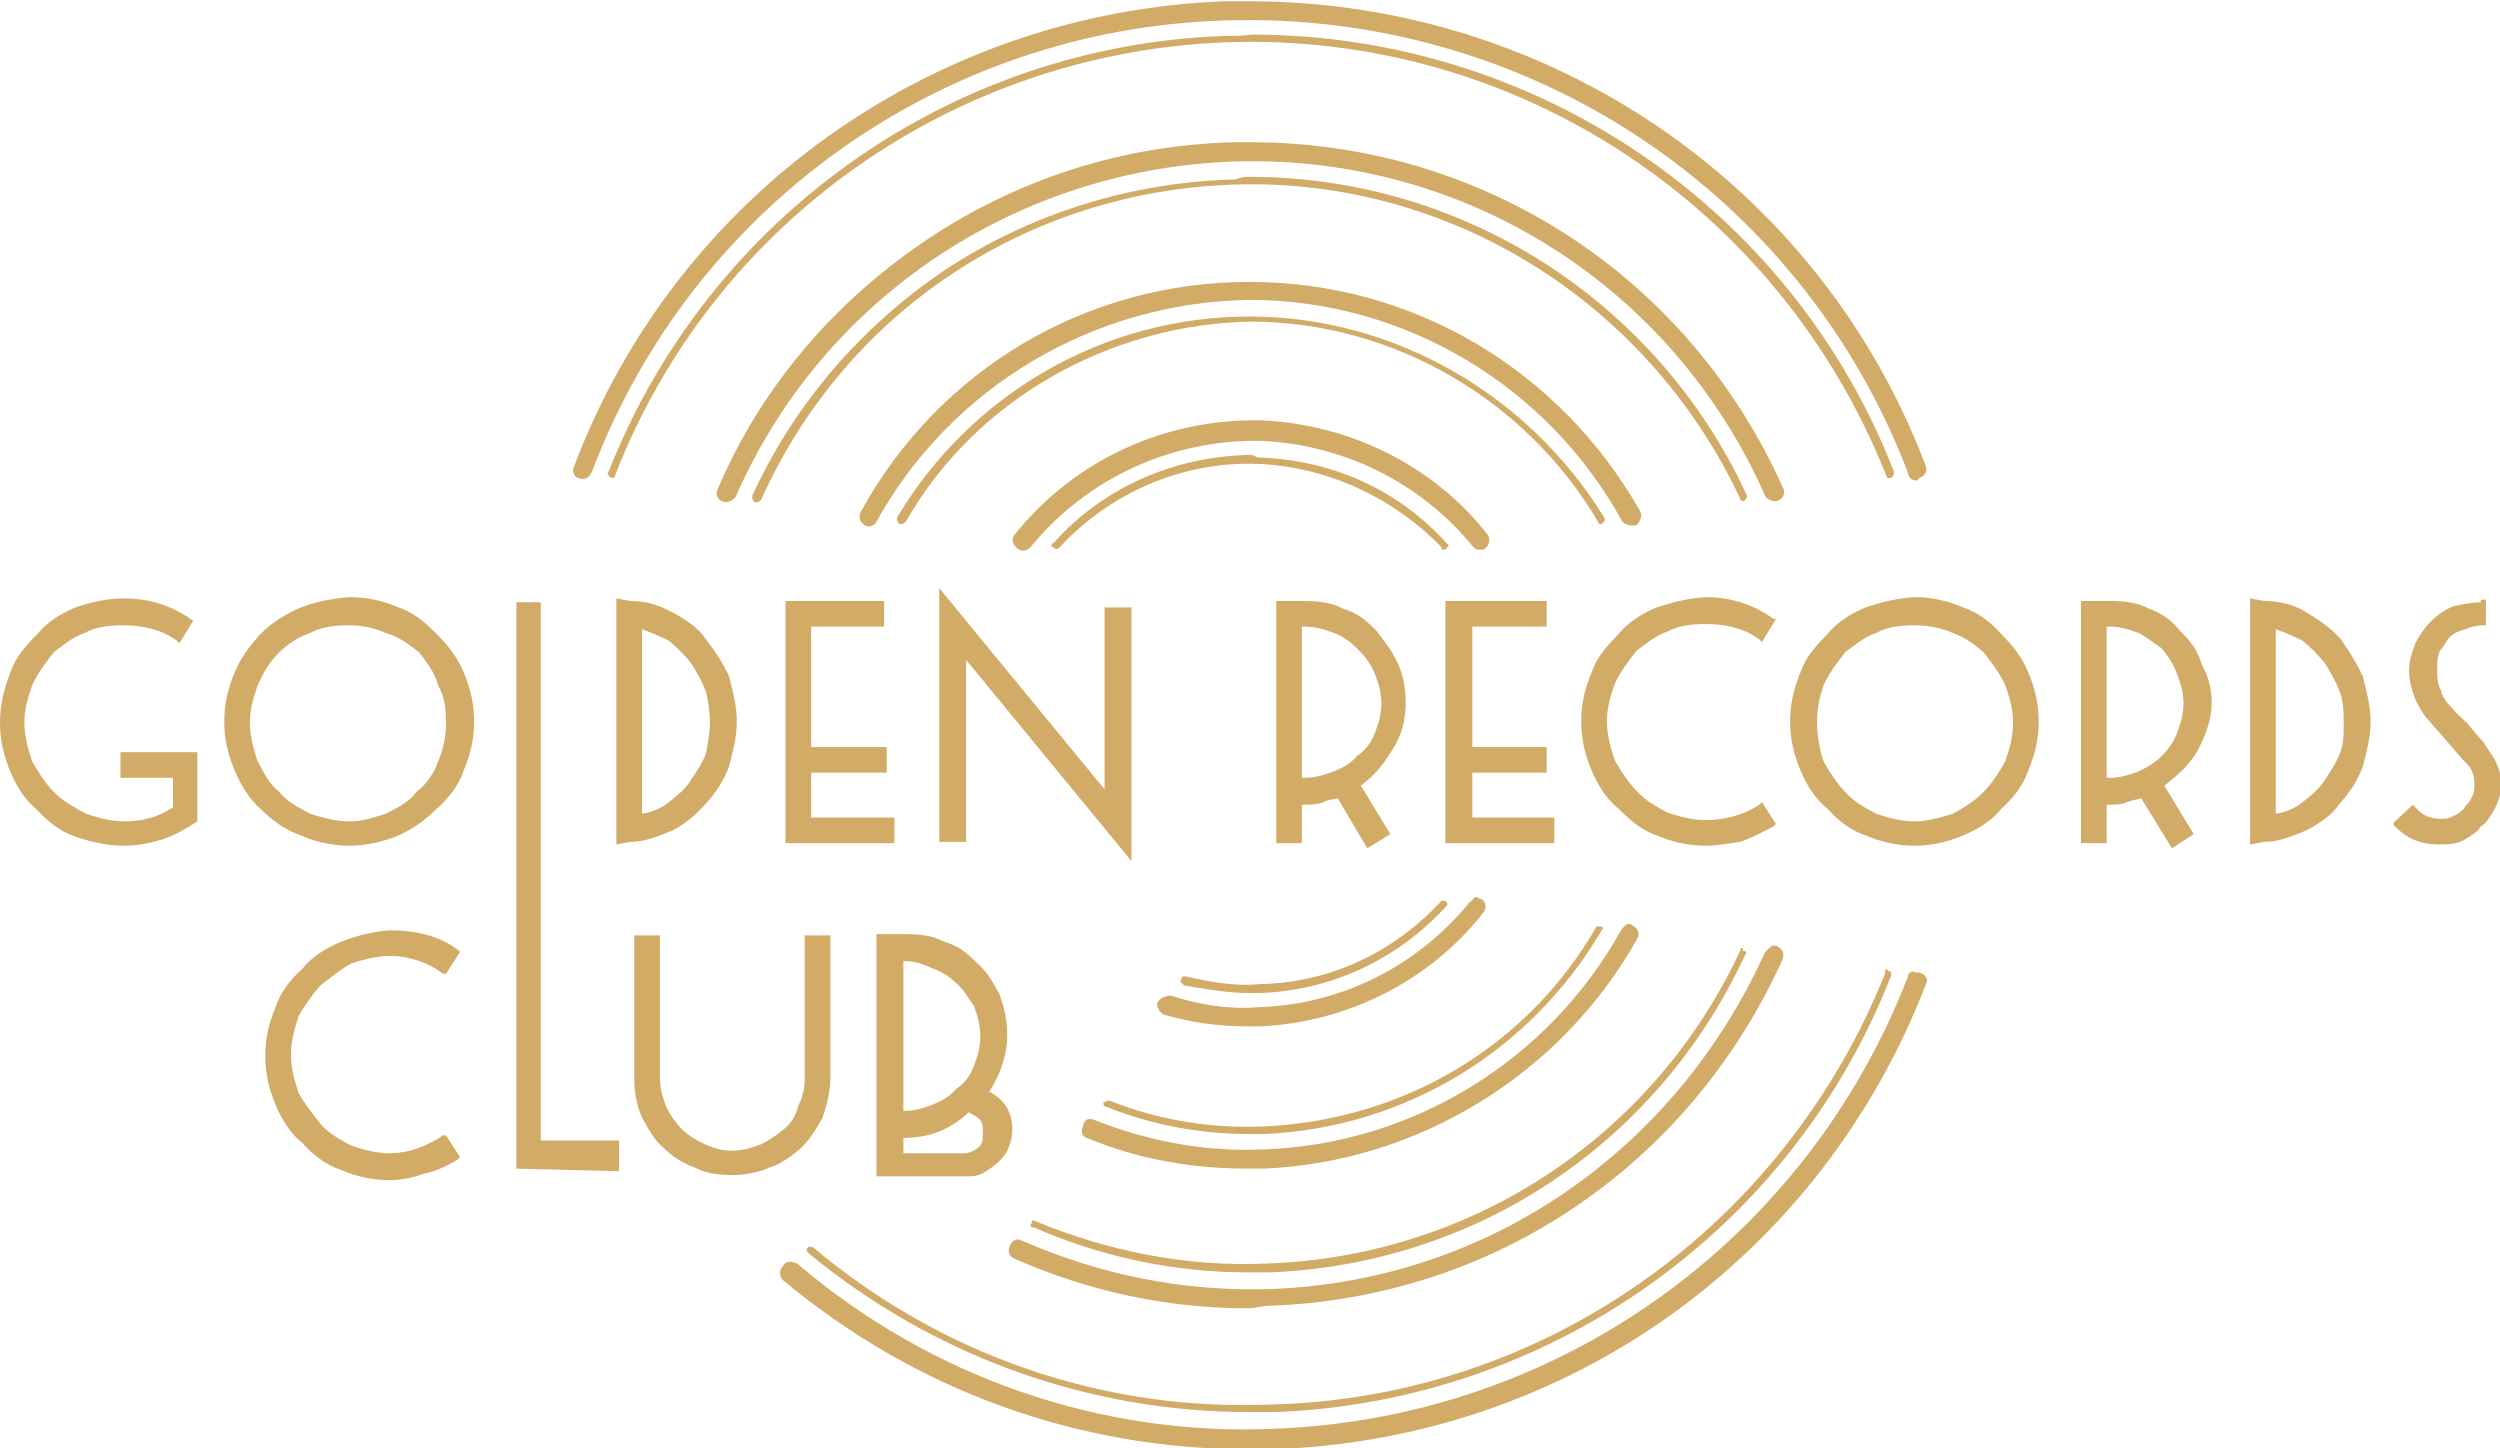 <?xml version="1.0" encoding="utf-8"?>
<!-- Generator: Adobe Illustrator 23.0.3, SVG Export Plug-In . SVG Version: 6.00 Build 0)  -->
<svg version="1.1" id="Warstwa_1" xmlns="http://www.w3.org/2000/svg" xmlns:xlink="http://www.w3.org/1999/xlink" x="0px" y="0px"
	 viewBox="0 0 195.1 113" style="enable-background:new 0 0 195.1 113;" xml:space="preserve">
<style type="text/css">
	.st0{fill-rule:evenodd;clip-rule:evenodd;fill:#D2AB67;}
</style>
<g id="Warstwa_x0020_1">
	<path class="st0" d="M97.5,0.1L97.5,0.1c-0.6,0-1.4,0-2,0C72.8,1,52.8,15.2,44.8,36.4l0,0c-0.2,0.3,0,0.8,0.3,0.9l0,0
		c0.5,0.2,0.9,0,1.1-0.5l0,0C54,16.2,73.4,2.3,95.5,1.6l0,0c23.6-0.8,45,13.3,53.4,35.3l0,0c0,0.3,0.3,0.6,0.6,0.6l0,0
		c0.2,0,0.2-0.2,0.3-0.2l0,0c0.5-0.2,0.6-0.6,0.5-0.9l0,0C142,14.4,120.9,0.1,97.5,0.1z M95.7,2.8C74.2,3.5,55.3,17,47.5,36.8l0,0
		c-0.2,0.2,0,0.3,0.2,0.5l0,0c0.2,0,0.3,0,0.3-0.2l0,0c7.7-19.8,26.5-33,47.7-33.8l0,0c22.6-0.8,43.1,12.7,51.5,33.8l0,0
		c0,0,0,0.2,0.2,0.2l0,0h0.2l0,0c0.2-0.2,0.2-0.3,0.2-0.5l0,0c-8-20.6-28-34.1-50.1-34.1l0,0C96.9,2.8,96.3,2.8,95.7,2.8z
		 M96.4,11.1C87.6,11.3,79.2,14,71.9,19l0,0c-7,4.8-12.6,11.4-15.9,19.2l0,0c-0.2,0.3,0,0.8,0.3,0.9l0,0c0.5,0.2,0.8,0,1.1-0.3l0,0
		c6.8-15.6,22.1-25.7,39.1-26.2l0,0c17.9-0.5,34.1,9.8,41.3,26.2l0,0c0.2,0.2,0.5,0.3,0.6,0.3l0,0c0.2,0,0.3,0,0.3,0l0,0
		c0.5-0.2,0.6-0.6,0.5-0.9l0,0c-7.4-16.7-23.6-27.1-41.6-27.1l0,0C97.2,11.1,96.7,11.1,96.4,11.1z M96.4,14
		c-8,0.2-15.9,2.6-22.7,7.1l0,0c-6.5,4.4-11.7,10.4-15,17.6l0,0c0,0.2,0,0.3,0.2,0.5l0,0c0.2,0,0.3,0,0.5-0.2l0,0
		C66,24.3,80.2,14.9,96.4,14.4l0,0c16.8-0.5,32.2,9.2,39.4,24.5l0,0c0,0.2,0.2,0.2,0.3,0.2l0,0l0,0l0,0c0.2-0.2,0.3-0.3,0.2-0.5l0,0
		c-7-15.1-22.1-24.8-38.8-24.8l0,0C97.2,13.8,96.9,13.8,96.4,14z M97.5,22c-12.7,0-24.2,6.8-30.3,17.9l0,0c-0.2,0.3-0.2,0.8,0.3,1.1
		l0,0c0.3,0.2,0.8,0,0.9-0.3l0,0c5.9-10.6,17-17.1,29.1-17.3l0,0l0,0l0,0c12.1,0,23.3,6.7,29.1,17.3l0,0c0.2,0.2,0.5,0.3,0.6,0.3
		l0,0c0.2,0,0.3,0,0.5,0l0,0c0.3-0.3,0.5-0.8,0.3-1.1l0,0C121.7,28.8,110.2,22,97.5,22L97.5,22L97.5,22z M97.5,24.7
		c-11.4,0-21.8,6.1-27.5,15.7l0,0c0,0.2,0,0.3,0.2,0.5l0,0c0.2,0,0.3,0,0.5-0.2l0,0c5.4-9.5,15.9-15.4,26.9-15.6l0,0l0,0l0,0
		c11.1,0,21.5,6.1,27.1,15.6l0,0c0,0.2,0.2,0.2,0.3,0.2l0,0l0,0l0,0c0.2-0.2,0.3-0.3,0.2-0.5l0,0C119.3,30.8,108.8,24.7,97.5,24.7
		L97.5,24.7L97.5,24.7z M79.2,41.7c-0.3,0.3-0.2,0.8,0.2,1.1l0,0c0.3,0.3,0.8,0.2,1.1-0.2l0,0c4.4-5.3,10.9-8.3,17.9-8.2l0,0
		c6.4,0.3,12.4,3.2,16.5,8.2l0,0c0.2,0.2,0.3,0.3,0.5,0.3l0,0c0.3,0,0.5,0,0.6-0.2l0,0c0.3-0.3,0.3-0.8,0-1.1l0,0
		c-4.2-5.3-10.7-8.5-17.6-8.8l0,0c-0.3,0-0.5,0-0.8,0l0,0C90.4,32.9,83.7,36.1,79.2,41.7z M82.2,42.4c-0.2,0-0.2,0.3,0,0.3l0,0
		c0.2,0.2,0.3,0.2,0.5,0l0,0c3.9-4.2,9.5-6.7,15.4-6.5l0,0c5.4,0.2,10.6,2.6,14.4,6.5l0,0c0,0.2,0,0.2,0.2,0.2l0,0
		c0,0,0.2,0,0.2-0.2l0,0c0.2,0,0.2-0.2,0-0.3l0,0c-3.8-4.2-8.9-6.5-14.7-6.7l0,0c-0.2,0-0.3-0.2-0.6-0.2l0,0
		C91.7,35.6,86.1,38,82.2,42.4z M73.3,65.7h2.1V51.5l12.9,15.7V47.4h-2.1v14.2L73.3,45.9V65.7z M145.6,47.4c-1.2,0.5-2.3,1.2-3,2.1
		l0,0c-0.9,0.9-1.7,1.8-2.1,3l0,0c-0.5,1.2-0.8,2.4-0.8,3.8l0,0c0,1.4,0.3,2.6,0.8,3.8l0,0c0.5,1.2,1.2,2.3,2.1,3l0,0
		c0.8,0.9,1.8,1.7,3,2.1l0,0c1.2,0.5,2.4,0.8,3.8,0.8l0,0c1.4,0,2.6-0.3,3.8-0.8l0,0c1.2-0.5,2.3-1.2,3-2.1l0,0
		c0.9-0.8,1.7-1.8,2.1-3l0,0c0.5-1.2,0.8-2.4,0.8-3.8l0,0c0-1.4-0.3-2.6-0.8-3.8l0,0c-0.5-1.2-1.2-2.1-2.1-3l0,0
		c-0.8-0.9-1.8-1.7-3-2.1l0,0c-1.2-0.5-2.4-0.8-3.8-0.8l0,0C148,46.7,146.8,47,145.6,47.4z M146.4,63.5c-0.9-0.5-1.7-0.9-2.4-1.7
		l0,0c-0.6-0.6-1.2-1.5-1.7-2.4l0,0c-0.3-0.9-0.5-2-0.5-3l0,0c0-1.1,0.2-2,0.5-2.9l0,0c0.5-1.1,1.1-1.8,1.7-2.6l0,0
		c0.8-0.6,1.5-1.2,2.4-1.5l0,0c0.9-0.5,2-0.6,3-0.6l0,0c1.1,0,2.1,0.2,3,0.6l0,0c0.9,0.3,1.7,0.9,2.4,1.5l0,0
		c0.6,0.8,1.2,1.5,1.7,2.6l0,0c0.3,0.9,0.6,1.8,0.6,2.9l0,0c0,1.1-0.3,2.1-0.6,3l0,0c-0.5,0.9-1.1,1.8-1.7,2.4l0,0
		c-0.8,0.8-1.5,1.2-2.4,1.7l0,0c-0.9,0.3-2,0.6-3,0.6l0,0C148.3,64.1,147.3,63.8,146.4,63.5z M129.3,47.4c-1.2,0.5-2.3,1.2-3,2.1
		l0,0c-0.9,0.9-1.7,1.8-2.1,3l0,0c-0.5,1.2-0.8,2.4-0.8,3.8l0,0c0,1.4,0.3,2.6,0.8,3.8l0,0c0.5,1.2,1.2,2.3,2.1,3l0,0
		c0.9,0.9,1.8,1.7,3,2.1l0,0c1.2,0.5,2.4,0.8,3.8,0.8l0,0c0.9,0,2-0.2,2.7-0.3l0,0c0.9-0.3,1.8-0.8,2.6-1.2l0,0l0.2-0.2l-1.1-1.7
		l-0.2,0.2c-1.2,0.8-2.7,1.2-4.2,1.2l0,0c-1.1,0-2.1-0.3-3-0.6l0,0c-0.9-0.5-1.7-0.9-2.4-1.7l0,0c-0.6-0.6-1.2-1.5-1.7-2.4l0,0
		c-0.3-0.9-0.6-2-0.6-3l0,0c0-1.1,0.3-2,0.6-2.9l0,0c0.5-1.1,1.1-1.8,1.7-2.6l0,0c0.8-0.6,1.5-1.2,2.4-1.5l0,0c0.9-0.5,2-0.6,3-0.6
		l0,0c1.5,0,3,0.3,4.2,1.2l0,0l0.2,0.2l1.1-1.8h-0.2c-1.5-1.1-3.3-1.7-5.3-1.7l0,0C131.7,46.7,130.5,47,129.3,47.4z M23.5,47.4
		c-1.2,0.5-2.3,1.2-3.2,2.1l0,0c-0.8,0.9-1.5,1.8-2,3l0,0c-0.5,1.2-0.8,2.4-0.8,3.8l0,0c0,1.4,0.3,2.6,0.8,3.8l0,0
		c0.5,1.2,1.2,2.3,2,3l0,0c0.9,0.9,2,1.7,3.2,2.1l0,0c1.1,0.5,2.4,0.8,3.8,0.8l0,0c1.2,0,2.6-0.3,3.8-0.8l0,0c1.1-0.5,2.1-1.2,3-2.1
		l0,0c0.9-0.8,1.7-1.8,2.1-3l0,0c0.5-1.2,0.8-2.4,0.8-3.8l0,0c0-1.4-0.3-2.6-0.8-3.8l0,0c-0.5-1.2-1.2-2.1-2.1-3l0,0
		c-0.9-0.9-1.8-1.7-3-2.1l0,0c-1.2-0.5-2.4-0.8-3.8-0.8l0,0C25.9,46.7,24.5,47,23.5,47.4z M24.2,63.5c-0.9-0.5-1.8-0.9-2.4-1.7l0,0
		c-0.8-0.6-1.2-1.5-1.7-2.4l0,0c-0.3-0.9-0.6-2-0.6-3l0,0c0-1.1,0.3-2,0.6-2.9l0,0c0.5-1.1,0.9-1.8,1.7-2.6l0,0
		c0.6-0.6,1.5-1.2,2.4-1.5l0,0c0.9-0.5,2-0.6,3-0.6l0,0c1.1,0,2,0.2,2.9,0.6l0,0c1.1,0.3,1.8,0.9,2.6,1.5l0,0
		c0.6,0.8,1.2,1.5,1.5,2.6l0,0c0.5,0.9,0.6,1.8,0.6,2.9l0,0c0,1.1-0.2,2.1-0.6,3l0,0c-0.3,0.9-0.9,1.8-1.7,2.4l0,0
		c-0.6,0.8-1.4,1.2-2.4,1.7l0,0c-0.9,0.3-1.8,0.6-2.9,0.6l0,0C26.2,64.1,25.1,63.8,24.2,63.5z M5.9,47.4c-1.2,0.5-2.3,1.2-3,2.1l0,0
		c-0.9,0.9-1.7,1.8-2.1,3l0,0C0.3,53.8,0,55,0,56.4c0,1.4,0.3,2.6,0.8,3.8l0,0c0.5,1.2,1.2,2.3,2.1,3l0,0c0.8,0.9,1.8,1.7,3,2.1l0,0
		C7.1,65.7,8.3,66,9.7,66l0,0c1.1,0,2-0.2,3-0.5l0,0c0.9-0.3,1.8-0.8,2.7-1.4l0,0l0,0v-5.4H9.4v2h4.1V63c-1.2,0.8-2.4,1.1-3.8,1.1
		l0,0c-1.1,0-2.1-0.3-3-0.6l0,0C5.8,63,5,62.6,4.2,61.8l0,0c-0.6-0.6-1.2-1.5-1.7-2.4l0,0c-0.3-0.9-0.6-2-0.6-3l0,0
		c0-1.1,0.3-2,0.6-2.9l0,0c0.5-1.1,1.1-1.8,1.7-2.6l0,0c0.8-0.6,1.5-1.2,2.4-1.5l0,0c0.9-0.5,2-0.6,3-0.6l0,0c1.5,0,3,0.3,4.2,1.2
		l0,0l0.2,0.2l1.1-1.8H15c-1.5-1.1-3.3-1.7-5.3-1.7l0,0C8.3,46.7,7.1,47,5.9,47.4z M175.6,65.9l1.1-0.2c1.2,0,2.3-0.5,3.3-0.9l0,0
		c1.1-0.6,2-1.2,2.6-2.1l0,0c0.8-0.9,1.4-1.8,1.8-2.9l0,0c0.3-1.2,0.6-2.3,0.6-3.5l0,0c0-1.2-0.3-2.3-0.6-3.5l0,0
		c-0.5-1.1-1.1-2-1.7-2.9l0,0c-0.8-0.9-1.7-1.5-2.7-2.1l0,0c-0.9-0.6-2.1-0.9-3.3-0.9l0,0l-1.1-0.2V65.9z M177.6,49.1
		c0.8,0.3,1.5,0.6,2.1,0.9l0,0c0.6,0.5,1.2,1.1,1.7,1.7l0,0c0.5,0.8,0.9,1.5,1.2,2.3l0,0c0.3,0.8,0.3,1.7,0.3,2.4l0,0
		c0,0.9,0,1.7-0.3,2.4l0,0c-0.3,0.8-0.8,1.5-1.2,2.1l0,0c-0.5,0.8-1.1,1.2-1.7,1.7l0,0c-0.6,0.5-1.4,0.8-2.1,0.9l0,0V49.1z
		 M48.1,65.9l1.1-0.2c1.2,0,2.3-0.5,3.3-0.9l0,0c1.1-0.6,1.8-1.2,2.6-2.1l0,0c0.8-0.9,1.4-1.8,1.8-2.9l0,0c0.3-1.2,0.6-2.3,0.6-3.5
		l0,0c0-1.2-0.3-2.3-0.6-3.5l0,0c-0.5-1.1-1.1-2-1.8-2.9l0,0c-0.6-0.9-1.5-1.5-2.6-2.1l0,0c-1.1-0.6-2.1-0.9-3.3-0.9l0,0l-1.1-0.2
		V65.9z M50.1,49.1c0.8,0.3,1.5,0.6,2.1,0.9l0,0c0.6,0.5,1.2,1.1,1.7,1.7l0,0c0.5,0.8,0.9,1.5,1.2,2.3l0,0c0.2,0.8,0.3,1.7,0.3,2.4
		l0,0c0,0.9-0.2,1.7-0.3,2.4l0,0c-0.3,0.8-0.8,1.5-1.2,2.1l0,0c-0.5,0.8-1.1,1.2-1.7,1.7l0,0c-0.6,0.5-1.4,0.8-2.1,0.9l0,0V49.1z
		 M193.6,47c-0.8,0-1.5,0.2-2.1,0.3l0,0c-0.8,0.3-1.4,0.8-1.8,1.2l0,0c-0.5,0.5-0.9,1.1-1.2,1.7l0,0c-0.3,0.8-0.5,1.4-0.5,2.1l0,0
		c0,0.8,0.2,1.5,0.5,2.3l0,0c0.3,0.6,0.6,1.2,1.2,1.8l0,0l2.6,3c0.6,0.5,0.8,1.1,0.8,1.7l0,0c0,0.5,0,0.8-0.2,1.1l0,0
		c-0.2,0.5-0.5,0.6-0.6,0.9l0,0c-0.3,0.3-0.6,0.5-0.9,0.6l0,0c-0.3,0.2-0.6,0.2-0.9,0.2l0,0c-0.9,0-1.5-0.3-2-0.9l0,0l-0.2-0.2
		l-1.5,1.4v0.2c1.1,1.1,2.1,1.5,3.6,1.5l0,0c0.6,0,1.2,0,1.8-0.3l0,0c0.5-0.3,1.1-0.6,1.4-1.1l0,0c0.5-0.3,0.8-0.9,1.1-1.4l0,0
		c0.3-0.6,0.5-1.2,0.5-2l0,0c0-0.6-0.2-1.2-0.5-1.8l0,0c-0.3-0.5-0.6-0.9-0.9-1.4l0,0c-0.5-0.5-0.8-0.9-1.2-1.4l0,0
		c-0.5-0.5-0.9-0.8-1.2-1.2l0,0c-0.5-0.5-0.8-0.9-0.9-1.4l0,0c-0.3-0.5-0.3-1.1-0.3-1.7l0,0c0-0.5,0-0.9,0.2-1.4l0,0
		c0.3-0.3,0.5-0.8,0.8-1.1l0,0c0.3-0.3,0.8-0.5,1.2-0.6l0,0c0.5-0.2,0.9-0.3,1.4-0.3l0,0h0.2v-2H193.6z M162.4,47v18.8h2v-3h0.2l0,0
		c0.5,0,0.9,0,1.4-0.2l0,0c0.5-0.2,0.8-0.2,1.1-0.3l0,0l2.4,3.9l1.7-1.1l-2.3-3.8c1.1-0.8,2-1.7,2.6-2.7l0,0
		c0.6-1.2,1.1-2.4,1.1-3.8l0,0c0-1.1-0.3-2.1-0.8-3l0,0c-0.3-1.1-0.9-1.8-1.7-2.6l0,0c-0.6-0.8-1.5-1.4-2.4-1.7l0,0
		c-0.9-0.5-2-0.6-3-0.6l0,0H162.4z M164.4,48.9h0.2c0.8,0,1.5,0.2,2.3,0.5l0,0c0.6,0.3,1.2,0.8,1.8,1.2l0,0c0.5,0.6,0.9,1.2,1.2,2
		l0,0c0.3,0.8,0.5,1.5,0.5,2.3l0,0c0,0.8-0.2,1.5-0.5,2.3l0,0c-0.3,0.8-0.8,1.4-1.2,1.8l0,0c-0.6,0.6-1.2,0.9-1.8,1.2l0,0
		c-0.8,0.3-1.5,0.5-2.3,0.5l0,0h-0.2V48.9z M112.8,47v18.8h8.5v-2h-6.4v-3.5h5.8v-2h-5.8v-9.4h5.8v-2H112.8z M99.6,47v18.8h2v-3
		c0.2,0,0.2,0,0.3,0l0,0c0.3,0,0.9,0,1.4-0.2l0,0c0.3-0.2,0.8-0.2,1.1-0.3l0,0l2.3,3.9l1.8-1.1l-2.3-3.8c1.1-0.8,1.8-1.7,2.4-2.7
		l0,0c0.8-1.2,1.1-2.4,1.1-3.8l0,0c0-1.1-0.2-2.1-0.6-3l0,0c-0.5-1.1-1.1-1.8-1.7-2.6l0,0c-0.8-0.8-1.5-1.4-2.6-1.7l0,0
		c-0.9-0.5-2-0.6-3-0.6l0,0H99.6z M101.6,48.9h0.2c0.8,0,1.5,0.2,2.3,0.5l0,0c0.8,0.3,1.4,0.8,1.8,1.2l0,0c0.6,0.6,1.1,1.2,1.4,2
		l0,0c0.3,0.8,0.5,1.5,0.5,2.3l0,0c0,0.8-0.2,1.5-0.5,2.3l0,0c-0.3,0.8-0.8,1.4-1.4,1.8l0,0c-0.5,0.6-1.1,0.9-1.8,1.2l0,0
		c-0.8,0.3-1.5,0.5-2.3,0.5l0,0h-0.2V48.9z M61.3,47v18.8h8.5v-2h-6.5v-3.5h5.9v-2h-5.9v-9.4H69v-2H61.3z M40.3,47v44.2l8,0.2v-2.4
		h-6.1V47H40.3z M30.7,66.5v-0.3V66.5z M114.7,70.4c-4.1,5-10,8-16.5,8.2l0,0c-2.3,0.2-4.7-0.2-6.8-0.9l0,0c-0.5,0-0.9,0.2-1.1,0.6
		l0,0c0,0.3,0.2,0.8,0.6,0.9l0,0c2.1,0.6,4.2,0.9,6.5,0.9l0,0c0.3,0,0.6,0,0.9,0l0,0c6.8-0.3,13.2-3.5,17.4-8.8l0,0
		c0.3-0.3,0.3-0.8,0-1.1l0,0c-0.2,0-0.3-0.2-0.6-0.2l0,0C115,70.1,114.9,70.3,114.7,70.4z M112.5,70.3c-3.8,4.1-8.8,6.4-14.2,6.5
		l0,0c-2,0.2-3.9-0.2-5.8-0.6l0,0c-0.2,0-0.3,0-0.3,0.2l0,0c-0.2,0.2,0,0.3,0.2,0.5l0,0c1.7,0.3,3.5,0.6,5.1,0.6l0,0
		c0.3,0,0.5,0,0.8,0l0,0c5.6-0.2,10.7-2.6,14.5-6.7l0,0c0.2-0.2,0.2-0.3,0-0.5l0,0h-0.2l0,0H112.5z M126.5,72.6
		c-5.6,10.1-16.2,16.7-27.9,17.1l0,0c-4.5,0.2-8.9-0.6-13.2-2.3l0,0c-0.5-0.2-0.8,0-0.9,0.5l0,0c-0.2,0.5,0,0.8,0.3,0.9l0,0
		c4.1,1.7,8.3,2.4,12.6,2.4l0,0c0.5,0,0.9,0,1.2,0l0,0c12.1-0.5,23.3-7.4,29.2-18l0,0c0.2-0.3,0-0.8-0.3-0.9l0,0
		c-0.2-0.2-0.3-0.2-0.5-0.2l0,0C127,72.1,126.7,72.3,126.5,72.6z M124.6,72.3c-5.4,9.4-15.1,15.1-25.9,15.6l0,0
		c-4.2,0.2-8.3-0.5-12.1-2l0,0c-0.2,0-0.3,0-0.5,0.2l0,0c0,0.2,0.2,0.3,0.3,0.3l0,0c3.5,1.4,7.3,2.1,11.1,2.1l0,0c0.5,0,0.8,0,1.2,0
		l0,0c10.9-0.5,20.7-6.4,26.3-15.9l0,0c0.2-0.2,0-0.3,0-0.3l0,0c-0.2,0-0.2,0-0.2,0l0,0C124.7,72.3,124.6,72.3,124.6,72.3z
		 M26.6,73.5c-1.2,0.5-2.3,1.2-3,2.1l0,0c-0.9,0.8-1.7,1.8-2.1,3l0,0c-0.5,1.2-0.8,2.4-0.8,3.8l0,0c0,1.4,0.3,2.6,0.8,3.8l0,0
		c0.5,1.2,1.2,2.3,2.1,3l0,0c0.8,0.9,1.8,1.7,3,2.1l0,0c1.2,0.5,2.4,0.8,3.8,0.8l0,0c0.9,0,1.8-0.2,2.7-0.5l0,0
		c0.9-0.2,1.8-0.6,2.6-1.1l0,0l0.2-0.2l-1.1-1.7h-0.2c-1.4,0.9-2.7,1.4-4.2,1.4l0,0c-1.1,0-2.1-0.3-3-0.6l0,0
		c-0.9-0.5-1.7-0.9-2.4-1.7l0,0c-0.6-0.8-1.2-1.5-1.7-2.4l0,0c-0.3-0.9-0.6-2-0.6-3l0,0c0-1.1,0.3-2,0.6-3l0,0
		c0.5-0.9,1.1-1.7,1.7-2.4l0,0c0.8-0.6,1.5-1.2,2.4-1.7l0,0c0.9-0.3,2-0.6,3-0.6l0,0c1.5,0,3,0.5,4.2,1.4l0,0h0.2l1.1-1.7l-0.2-0.2
		c-1.5-1.1-3.3-1.5-5.3-1.5l0,0C29.1,72.7,27.9,73,26.6,73.5z M68.4,73v18.8h7c0.5,0,0.9,0,1.4-0.3l0,0c0.3-0.2,0.8-0.5,1.1-0.8l0,0
		c0.3-0.3,0.6-0.6,0.8-1.1l0,0c0.2-0.5,0.3-0.9,0.3-1.4l0,0c0-1.4-0.6-2.4-1.8-3l0,0c0.9-1.4,1.4-2.9,1.4-4.4l0,0
		c0-1.2-0.2-2.1-0.6-3.2l0,0c-0.5-0.9-0.9-1.7-1.7-2.4l0,0c-0.8-0.8-1.5-1.4-2.6-1.7l0,0c-0.9-0.5-2-0.6-3-0.6l0,0H68.4z M70.5,75
		c0.8,0,1.5,0.2,2.1,0.5l0,0c0.8,0.3,1.4,0.6,2,1.2l0,0c0.6,0.5,0.9,1.1,1.4,1.8l0,0c0.3,0.8,0.5,1.5,0.5,2.4l0,0
		c0,0.8-0.2,1.5-0.5,2.3l0,0c-0.3,0.8-0.8,1.4-1.4,1.8l0,0c-0.5,0.6-1.1,0.9-1.8,1.2l0,0c-0.8,0.3-1.5,0.5-2.3,0.5l0,0l0,0V75z
		 M70.5,88.8L70.5,88.8c2,0,3.6-0.6,5.1-2l0,0c0.3,0.2,0.6,0.3,0.8,0.5l0,0c0.3,0.3,0.3,0.6,0.3,1.1l0,0c0,0.5,0,0.8-0.3,1.1l0,0
		c-0.3,0.3-0.8,0.5-1.1,0.5l0,0h-4.8V88.8z M62.8,73v11.2c0,0.8-0.2,1.5-0.5,2.1l0,0c-0.2,0.8-0.6,1.4-1.1,1.8l0,0
		c-0.6,0.5-1.2,0.9-1.8,1.2l0,0c-0.8,0.3-1.5,0.5-2.3,0.5l0,0c-0.8,0-1.4-0.2-2.1-0.5l0,0c-0.6-0.3-1.2-0.6-1.8-1.2l0,0
		c-0.5-0.5-0.9-1.1-1.2-1.7l0,0c-0.3-0.8-0.5-1.5-0.5-2.3l0,0V73h-2v11.2c0,1.1,0.2,2.1,0.6,3l0,0c0.5,0.9,0.9,1.7,1.7,2.4l0,0
		c0.6,0.6,1.5,1.2,2.4,1.5l0,0c0.9,0.5,2,0.6,3,0.6l0,0c0.9,0,2-0.2,2.9-0.6l0,0c0.9-0.3,1.7-0.9,2.4-1.5l0,0
		c0.8-0.8,1.2-1.5,1.7-2.4l0,0c0.3-0.9,0.6-2,0.6-3l0,0V73H62.8z M137.7,74.4c-7,15.4-21.6,25.6-38.6,26.2l0,0
		c-6.8,0.2-13.2-1.1-19.4-3.8l0,0c-0.3-0.2-0.8,0-0.9,0.5l0,0c-0.2,0.3,0,0.8,0.3,0.9l0,0c5.9,2.6,12,3.9,18.3,3.9l0,0
		c0.6,0,1.1-0.2,1.7-0.2l0,0c8.6-0.3,17-3,24.1-7.9l0,0c7-4.8,12.4-11.4,15.9-19.1l0,0c0.2-0.5,0-0.9-0.5-1.1l0,0c0,0-0.2,0-0.3,0
		l0,0C138.2,73.9,137.9,74.1,137.7,74.4z M135.8,74.2C129.1,88.6,115,98,99,98.6l0,0c-6.2,0.3-12.4-0.9-18.2-3.3l0,0
		c-0.2-0.2-0.3,0-0.3,0.2l0,0c-0.2,0.2,0,0.3,0.2,0.3l0,0c5.3,2.3,10.9,3.5,16.8,3.5l0,0c0.5,0,1.1,0,1.5,0l0,0
		c16.2-0.6,30.4-10.1,37.2-24.8l0,0c0.2-0.2,0-0.3-0.2-0.3l0,0c0-0.2,0-0.2,0-0.2l0,0C135.9,73.9,135.8,74.1,135.8,74.2z
		 M148.9,76.2c-8,20.7-27.4,34.5-49.5,35.3l0,0c-13.6,0.6-26.9-4.1-37.2-12.9l0,0c-0.5-0.2-0.9-0.2-1.1,0.2l0,0
		c-0.3,0.3-0.3,0.8,0,1.1l0,0c10.3,8.6,23,13.2,36.3,13.2l0,0c0.8,0,1.4,0,2,0l0,0c22.9-0.8,42.7-15,50.9-36.3l0,0
		c0.2-0.3,0-0.8-0.5-0.9l0,0c-0.2,0-0.2,0-0.3,0l0,0C149.3,75.7,148.9,75.9,148.9,76.2z M147.1,76c-7.9,19.7-26.5,33-47.7,33.6l0,0
		c-13.2,0.6-25.9-3.8-36-12.3l0,0c-0.2,0-0.3,0-0.3,0l0,0c-0.2,0.2-0.2,0.3,0,0.5l0,0c9.7,8,21.8,12.4,34.4,12.4l0,0
		c0.6,0,1.4,0,2,0l0,0c21.3-0.8,40.3-14.1,48.1-34.1l0,0c0-0.2,0-0.3-0.2-0.3l0,0l-0.2-0.2l0,0C147.1,75.7,147.1,75.9,147.1,76
		L147.1,76z"/>
</g>
</svg>
